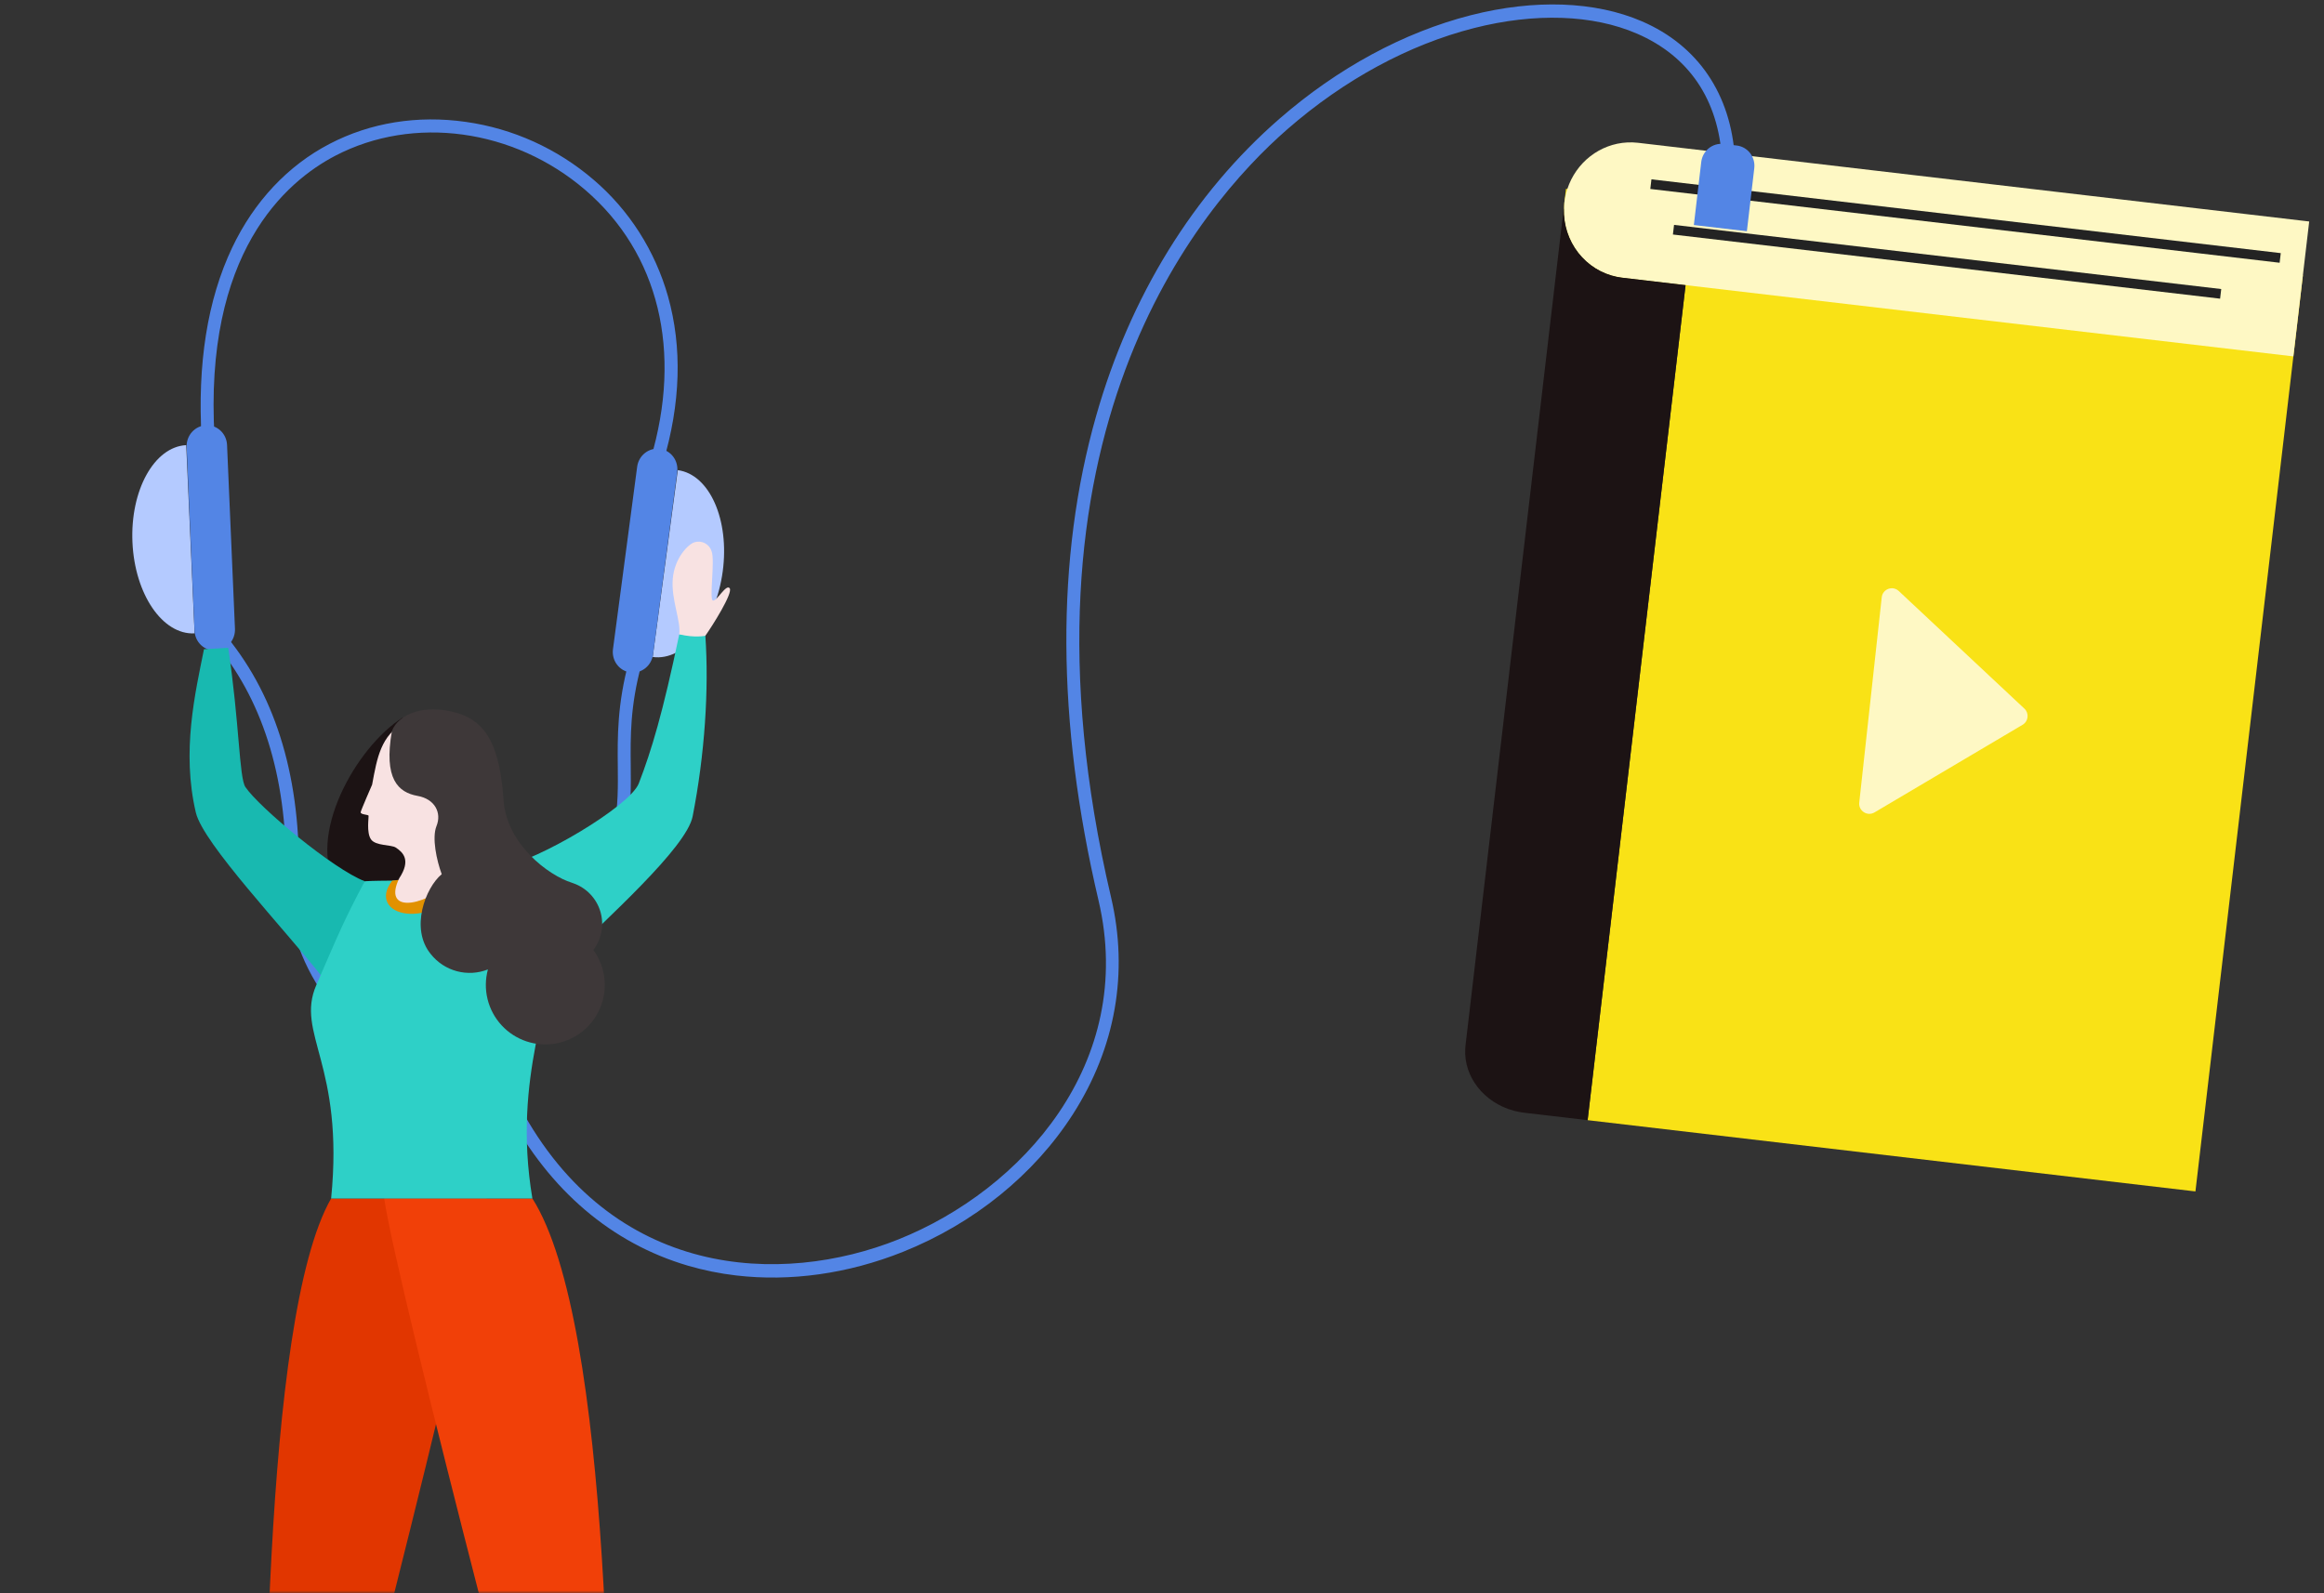<svg width="458" height="314" viewBox="0 0 458 314" fill="none" xmlns="http://www.w3.org/2000/svg">
<rect x="0" y="0" width="458" height="314" fill="#333333" stroke="none"/>
<mask id="mask0_3901_91379" style="mask-type:alpha" maskUnits="userSpaceOnUse" x="0" y="0" width="458" height="314">
<rect width="458" height="314" fill="#C4C4C4"/>
</mask>
<g mask="url(#mask0_3901_91379)">
<path d="M453.841 54.248L432.663 234.848L312.88 220.801L332.182 56.203L319.705 54.74C318.994 54.658 318.292 54.514 317.605 54.309C314.636 53.439 312.07 51.515 310.366 48.881C308.661 46.246 307.929 43.072 308.298 39.923L308.615 37.218L453.841 54.248Z" fill="#F9E216"/>
<path d="M455.083 43.658L451.965 70.25L319.705 54.74C318.994 54.658 318.291 54.514 317.605 54.309C314.635 53.439 312.07 51.516 310.366 48.881C308.661 46.246 307.928 43.072 308.298 39.923C308.404 39.015 308.601 38.119 308.883 37.249C309.725 34.685 311.302 32.438 313.407 30.801C315.513 29.165 318.048 28.215 320.681 28.079C321.396 28.041 322.113 28.064 322.824 28.148L455.083 43.658Z" fill="#FEF8C4"/>
<path d="M437.747 56.975L329.911 44.329L329.688 46.228L437.524 58.874L437.747 56.975Z" fill="#232323"/>
<path d="M449.478 49.894L325.455 35.35L325.232 37.249L449.256 51.793L449.478 49.894Z" fill="#232323"/>
<path d="M332.182 56.203L312.88 220.801L300.403 219.338C299.693 219.256 298.99 219.12 298.3 218.931C292.493 217.355 288.452 212.302 288.762 206.721C288.77 206.503 288.789 206.285 288.817 206.047L308.298 39.923C307.929 43.072 308.661 46.246 310.366 48.881C312.07 51.515 314.636 53.439 317.605 54.309C318.292 54.513 318.994 54.657 319.705 54.74L332.182 56.203Z" fill="#1C1314"/>
<path d="M36.697 87.743L38.352 124.847C32.044 125.178 26.56 117.143 26.102 106.897C25.645 96.652 30.391 88.065 36.697 87.743Z" fill="#B4CAFF"/>
<path d="M39.745 86.564C38.859 71.759 40.881 59.063 45.755 48.811C50.077 39.72 56.717 32.646 64.956 28.357C73.004 24.166 82.287 22.666 91.801 24.027C101.079 25.333 109.799 29.281 116.97 35.422C123.987 41.408 129.094 49.408 131.642 58.404C134.481 68.473 134.149 79.53 130.652 91.269L128.212 90.52C134.546 69.251 129.849 49.9 115.324 37.43C101.286 25.377 81.506 22.666 66.102 30.686C56.271 35.804 40.099 49.848 42.292 86.389L39.745 86.564Z" fill="#5385E5"/>
<path d="M42.499 128.223C41.976 128.25 41.454 128.171 40.962 127.991C40.47 127.81 40.018 127.532 39.632 127.172C39.245 126.812 38.933 126.378 38.711 125.893C38.49 125.408 38.364 124.883 38.342 124.347L36.782 88.112C36.759 87.576 36.839 87.04 37.017 86.535C37.196 86.03 37.47 85.565 37.824 85.167C38.177 84.769 38.603 84.447 39.078 84.217C39.552 83.988 40.066 83.856 40.589 83.83C41.112 83.803 41.634 83.882 42.126 84.062C42.618 84.242 43.07 84.52 43.456 84.88C43.843 85.24 44.155 85.675 44.377 86.16C44.598 86.644 44.724 87.169 44.746 87.705L46.306 123.941C46.352 125.022 45.977 126.081 45.263 126.884C44.549 127.687 43.555 128.169 42.499 128.223Z" fill="#5385E5"/>
<path d="M133.575 92.672L128.633 129.506C134.888 130.351 141.067 122.79 142.432 112.618C143.796 102.445 139.833 93.517 133.575 92.672Z" fill="#B4CAFF"/>
<path d="M124.211 132.544C125.257 132.682 126.317 132.388 127.157 131.727C127.996 131.067 128.548 130.093 128.69 129.021L133.461 93.042C133.602 91.969 133.321 90.886 132.681 90.029C132.041 89.173 131.095 88.613 130.049 88.473C129.002 88.337 127.943 88.632 127.104 89.292C126.264 89.953 125.712 90.926 125.569 91.998L120.8 127.977C120.66 129.049 120.94 130.132 121.58 130.988C122.219 131.844 123.165 132.404 124.211 132.544Z" fill="#5385E5"/>
<path d="M145.083 251.413C141.86 251.039 138.675 250.392 135.559 249.48C120.569 245.072 108.326 234.642 100.145 219.317L102.388 218.044C120.594 252.19 153.979 253.536 177.035 244.312C201.316 234.602 224.018 209.545 216.489 177.483C208.199 142.18 208.042 110.045 216.022 81.98C222.722 58.41 235.201 38.169 252.118 23.435C263.597 13.435 276.651 6.369 289.868 2.997C302.412 -0.201 314.376 0.226 323.583 4.204C334.638 8.98 341.144 18.579 341.905 31.23L339.357 31.405C338.65 19.623 332.848 11.05 322.575 6.618C313.877 2.86 302.474 2.477 290.464 5.54C277.629 8.814 264.936 15.692 253.757 25.429C236.194 40.727 197.649 86.108 218.962 176.873C222.449 191.722 219.846 206.51 211.434 219.641C203.811 231.54 191.918 241.173 177.945 246.762C167.144 251.082 155.765 252.666 145.083 251.413Z" fill="#5385E5"/>
<path d="M101.146 219.981C99.939 219.839 89.024 217.151 78.086 209.816C71.736 205.561 66.685 200.58 63.072 195.022C58.561 188.084 56.304 180.247 56.363 171.728C56.495 152.844 51.634 137.527 41.916 126.202L43.832 124.47C53.973 136.287 59.046 152.189 58.91 171.73C58.81 186.215 65.647 198.232 79.22 207.446C87.943 213.36 96.986 216.287 100.224 217.128C99.881 213.213 99.74 202.572 115.531 176.481C121.901 165.958 121.831 159.041 121.749 151.031C121.694 145.319 121.628 138.87 123.941 130.336L126.398 131.023C124.184 139.198 124.242 145.193 124.301 150.99C124.382 159.057 124.458 166.677 117.697 177.847C110.793 189.274 106.189 198.984 104.04 206.708C102.351 212.791 102.663 215.911 102.813 217.412C102.894 218.231 102.965 218.939 102.434 219.511C102.274 219.679 102.08 219.809 101.866 219.892C101.653 219.975 101.424 220.009 101.196 219.991L101.146 219.981Z" fill="#5385E5"/>
<path d="M339.66 28.378L342.274 28.684C343.313 28.806 344.26 29.346 344.906 30.186C345.553 31.025 345.846 32.096 345.721 33.161L344.265 45.581L333.815 44.355L335.271 31.936C335.396 30.87 335.929 29.897 336.752 29.23C337.575 28.562 338.621 28.256 339.66 28.378Z" fill="#5385E5"/>
<path d="M370.841 117.738C371.021 116.1 372.994 115.369 374.197 116.496L398.956 139.68C399.929 140.591 399.755 142.182 398.607 142.861L369.418 160.138C368 160.978 366.232 159.838 366.411 158.199L370.841 117.738Z" fill="#FEF8C4"/>
<path d="M99.17 170.737C105.762 169.755 124.134 158.947 125.887 154.428C128.378 147.982 130.629 140.527 133.865 125.035C135.908 125.197 139.009 125.309 139.009 125.309C139.739 135.869 138.889 148.753 136.503 160.916C135.291 167.079 119.69 180.95 110.718 189.812C106.809 183.596 99.17 170.737 99.17 170.737Z" fill="#2ED0C7"/>
<path d="M91.628 172.134C86.098 171.811 80.551 171.937 75.041 172.51C69.558 179.302 82.3 183.6 91.628 172.134Z" fill="#E19100"/>
<path d="M79.259 180.013C83.09 177.658 80.042 168.604 79.474 165.612C78.721 161.604 79.395 141.412 79.395 141.412C69.949 147.395 60.44 164.957 66.307 174.576C64.72 175.368 63.394 176.598 62.486 178.121C61.578 179.644 61.127 181.396 61.185 183.168C61.243 184.941 61.808 186.659 62.814 188.119C63.819 189.58 65.223 190.721 66.858 191.407C68.493 192.094 70.291 192.297 72.037 191.992C73.784 191.687 75.407 190.887 76.713 189.687C78.018 188.488 78.952 186.938 79.404 185.224C79.855 183.509 79.805 181.7 79.259 180.013Z" fill="#1C1314"/>
<path d="M65.257 236.237C51.669 259.907 51.962 349.787 51.962 386.334H58.434C62.077 377.273 93.45 253.472 95.915 236.237H65.257Z" fill="#E13600"/>
<path d="M104.919 236.237C120.608 260.983 120.499 349.644 120.499 386.191H114.015C110.372 377.13 78.179 253.472 75.718 236.237H104.919Z" fill="#F14008"/>
<path d="M139.002 125.321C140.371 123.402 144.499 116.865 143.799 115.951C143.1 115.037 141.293 118.525 140.507 118.378C139.72 118.231 140.943 110.551 140.247 108.681C140.145 108.339 139.976 108.021 139.75 107.746C139.523 107.47 139.244 107.242 138.929 107.075C138.614 106.909 138.269 106.806 137.913 106.774C137.558 106.743 137.2 106.782 136.86 106.89C135.615 107.266 132.917 110.002 132.582 114.115C132.247 118.228 134.241 122.465 133.857 125.027C136.921 125.784 139.002 125.321 139.002 125.321Z" fill="#F8E2E2"/>
<path d="M71.887 173.706C65.724 171.366 51.051 159.151 48.357 155.128C47.127 153.292 47.187 142.375 44.97 127.688C42.927 127.816 40.199 127.974 40.199 127.974C38.464 136.629 35.755 148.106 38.596 160.167C40.037 166.282 55.973 183.001 63.778 192.905C68.433 187.223 71.887 173.706 71.887 173.706Z" fill="#18B9B0"/>
<path d="M104.919 236.237H65.257C67.891 209.775 58.178 203.747 62.333 194.181C66.867 183.739 67.661 181.684 71.887 173.706C79.459 173.262 86.748 174.779 98.108 167.99C102.511 171.591 106.282 176.25 108.867 184.657C109.42 197.03 100.829 211.8 104.919 236.237Z" fill="#2ED0C7"/>
<path d="M93.608 172.867C88.161 172.667 82.707 172.907 77.299 173.586C72.045 180.382 84.671 184.337 93.608 172.867Z" fill="#E19100"/>
<path d="M89.228 173.82C88.607 169.176 90.206 165.251 91.749 162.719C91.749 162.719 96.08 156.63 95.971 150.425C95.828 142.504 83.29 140.521 79.696 142.342C75.064 145.066 74.345 149.191 73.336 154.662C73.336 154.662 71.116 159.75 71.078 160.092C71.014 160.589 72.584 160.548 72.64 160.792C72.697 161.037 72.185 164.119 73.11 165.447C74.036 166.775 77.107 166.467 78.002 167.069C79.421 168.002 81.05 169.526 78.676 173.127C75.5 179.735 82.593 179.16 89.228 173.82Z" fill="#F8E2E2"/>
<path d="M116.931 187.25C117.744 186.187 118.294 184.946 118.534 183.63C118.775 182.313 118.701 180.959 118.317 179.677C117.934 178.395 117.252 177.222 116.327 176.254C115.403 175.286 114.262 174.551 112.999 174.109L112.694 173.997C108.111 172.574 99.858 166.44 99.241 157.725C98.526 147.674 96.231 142.297 89.954 140.502C83.677 138.707 78.514 140.716 77.239 144.088C75.568 153.567 78.48 156.201 82.285 156.882C85.705 157.488 87.086 160.22 86.022 162.832C85.088 165.123 86.044 169.605 87.053 172.315C83.85 174.949 80.753 183.035 84.904 188.078C86.209 189.719 88.007 190.898 90.033 191.44C92.059 191.982 94.205 191.859 96.155 191.088C95.637 193.001 95.612 195.013 96.082 196.938C96.552 198.862 97.503 200.636 98.845 202.094C100.187 203.551 101.877 204.644 103.756 205.271C105.636 205.898 107.643 206.039 109.592 205.679C111.54 205.32 113.365 204.472 114.897 203.216C116.429 201.959 117.617 200.335 118.351 198.494C119.084 196.654 119.339 194.657 119.091 192.692C118.844 190.726 118.102 188.855 116.935 187.254L116.931 187.25Z" fill="#3E3839"/>
</g>
</svg>
